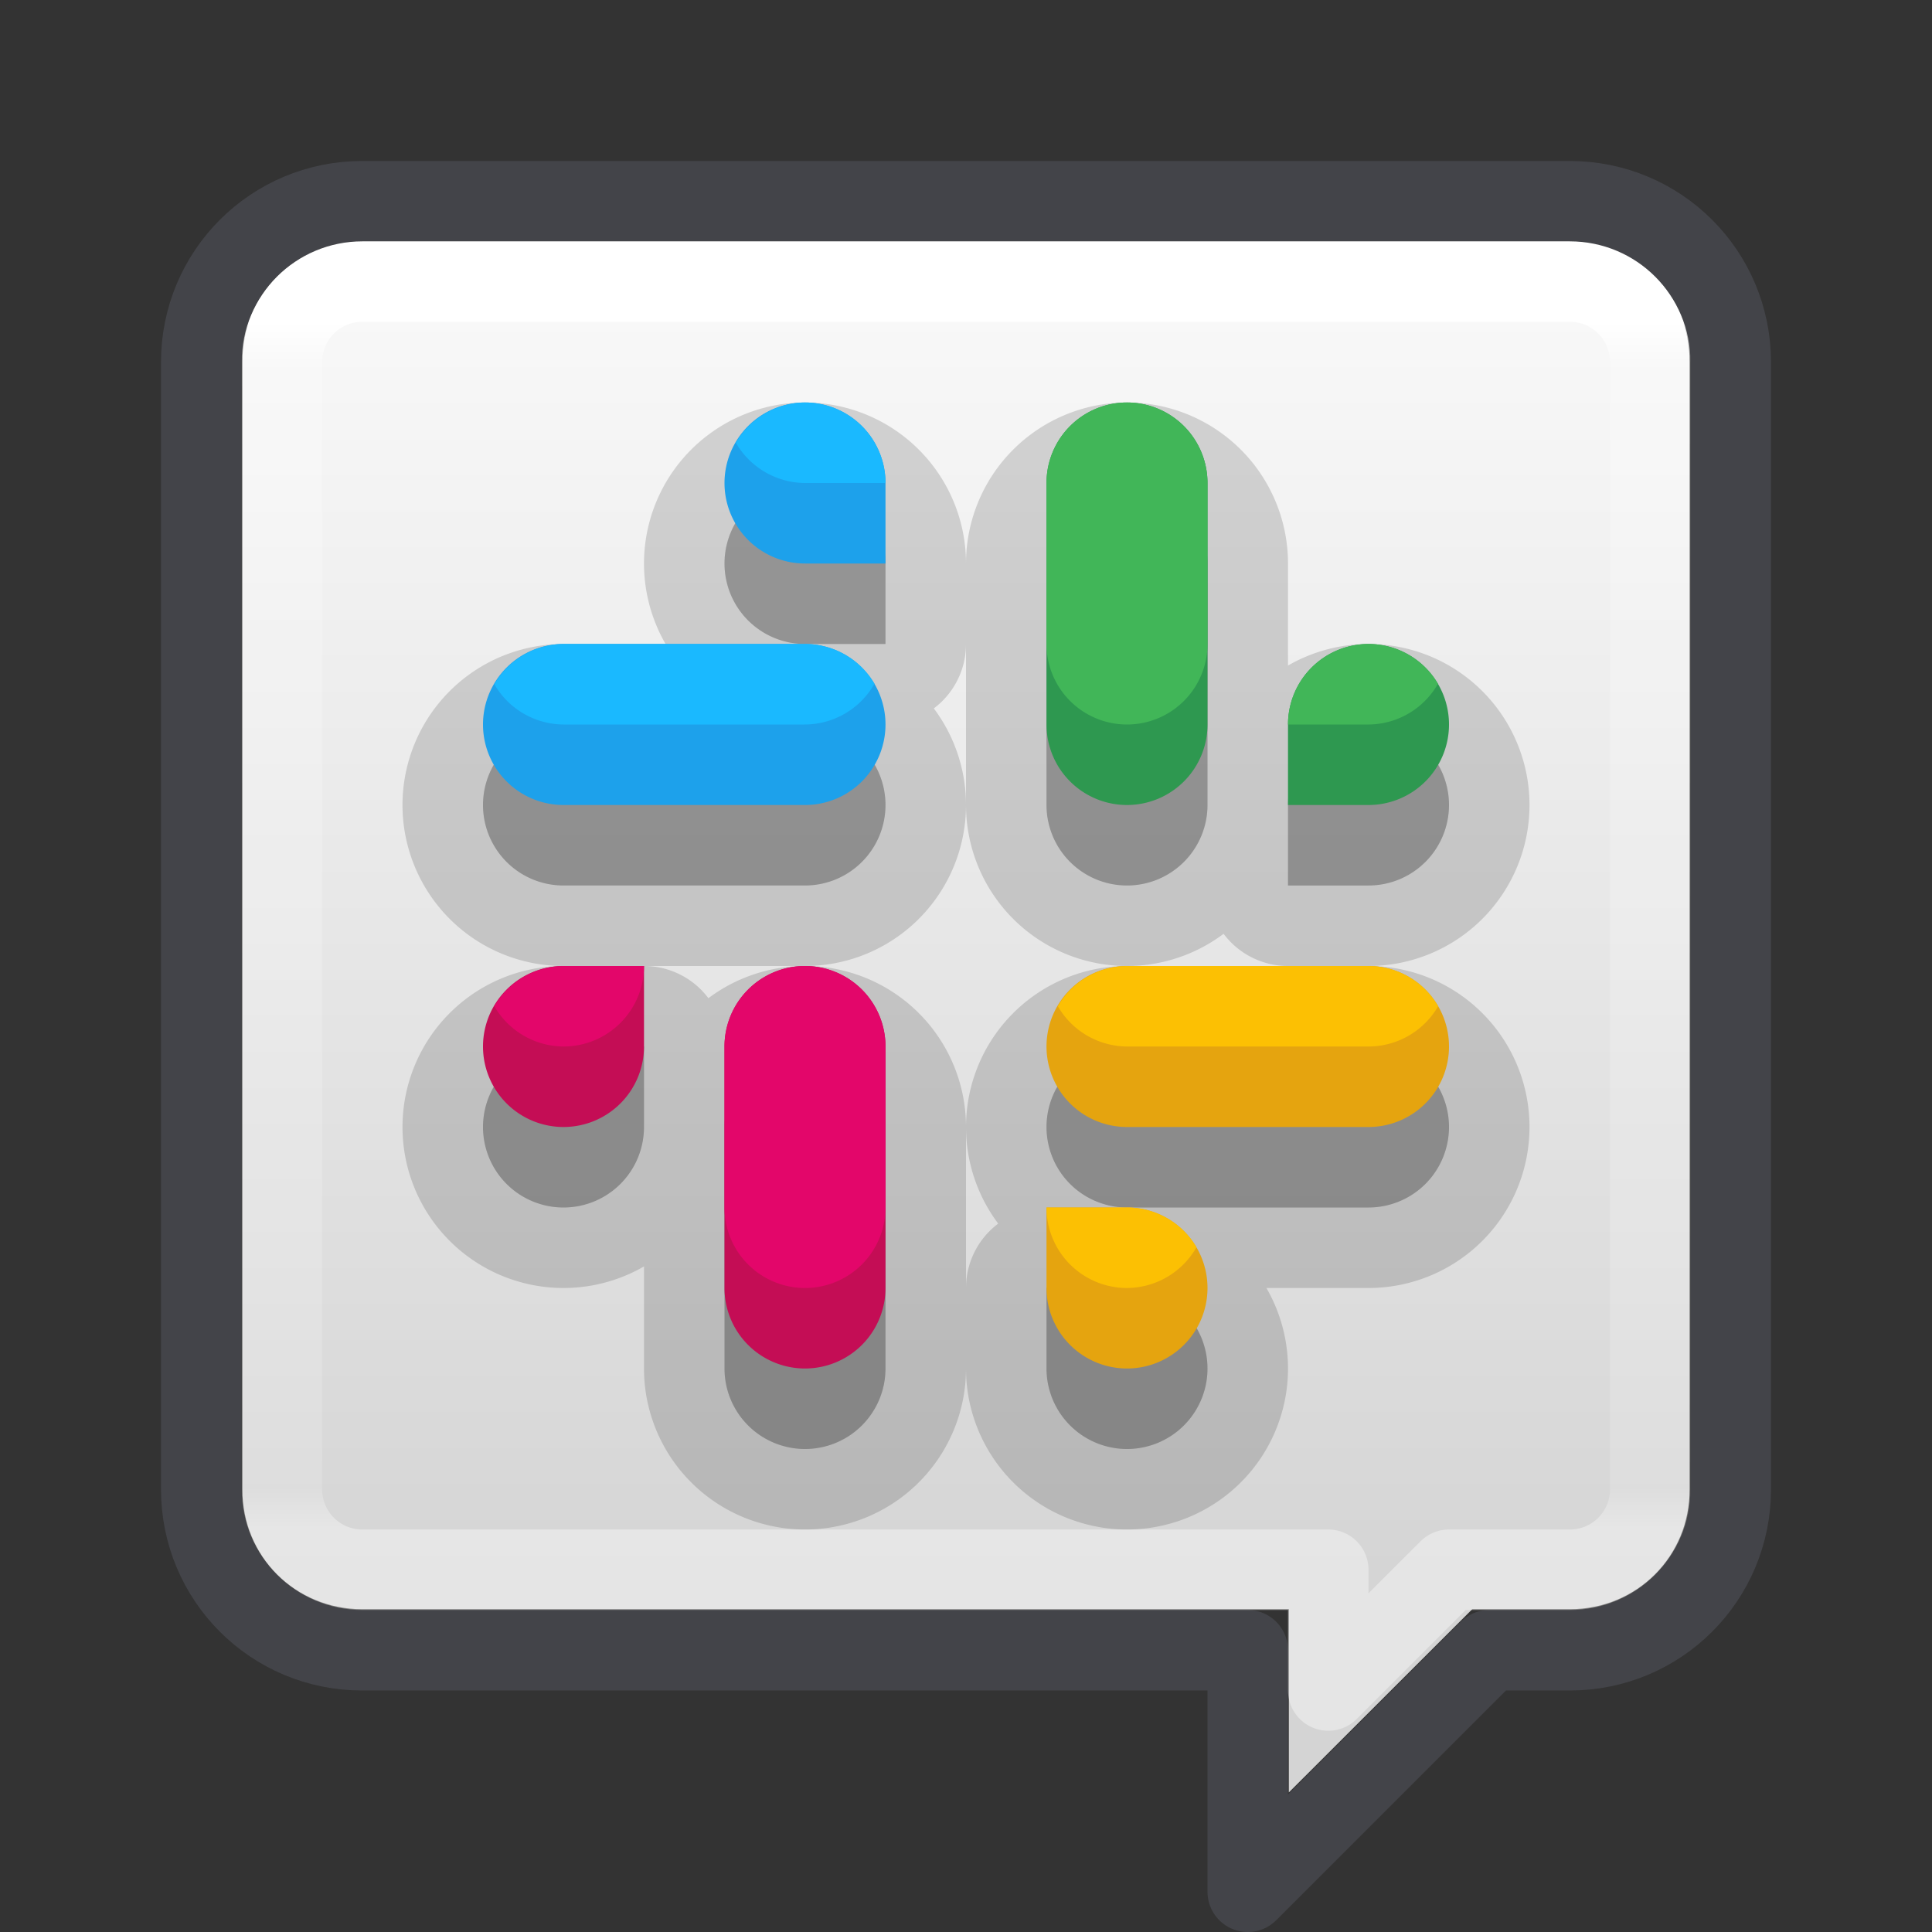 <?xml version="1.0" encoding="UTF-8" standalone="no"?>
<svg
   id="svg4157"
   height="24"
   width="24"
   version="1.1"
   xml:space="preserve"
   sodipodi:docname="slack.svg"
   inkscape:version="1.4.2 (ebf0e940d0, 2025-05-08)"
   xmlns:inkscape="http://www.inkscape.org/namespaces/inkscape"
   xmlns:sodipodi="http://sodipodi.sourceforge.net/DTD/sodipodi-0.dtd"
   xmlns:xlink="http://www.w3.org/1999/xlink"
   xmlns="http://www.w3.org/2000/svg"
   xmlns:svg="http://www.w3.org/2000/svg"
   xmlns:rdf="http://www.w3.org/1999/02/22-rdf-syntax-ns#"
   xmlns:cc="http://creativecommons.org/ns#"
   xmlns:dc="http://purl.org/dc/elements/1.1/"><rect width="100%" height="100%" fill="#333333" stroke="none"/><sodipodi:namedview
     id="namedview1"
     pagecolor="#ffffff"
     bordercolor="#000000"
     borderopacity="0.25"
     inkscape:showpageshadow="2"
     inkscape:pageopacity="0.0"
     inkscape:pagecheckerboard="0"
     inkscape:deskcolor="#d1d1d1"
     showgrid="false"
     inkscape:zoom="2.185"
     inkscape:cx="-17.391304"
     inkscape:cy="16.24714"
     inkscape:current-layer="svg4157"><inkscape:grid
       id="grid1"
       units="px"
       originx="-34"
       originy="0"
       spacingx="0.5"
       spacingy="0.5"
       empcolor="#0099e5"
       empopacity="0.302"
       color="#0099e5"
       opacity="0.078"
       empspacing="2"
       enabled="true"
       visible="false" /><inkscape:page
       x="0"
       y="0"
       width="24"
       height="24"
       id="page2"
       margin="0"
       bleed="0" /></sodipodi:namedview><defs
     id="defs4159"><inkscape:path-effect
       effect="offset"
       id="path-effect1"
       is_visible="true"
       lpeversion="1.3"
       linejoin_type="miter"
       unit="px"
       offset="-0.5"
       miter_limit="4"
       attempt_force_join="false"
       update_on_knot_move="true" /><inkscape:path-effect
       effect="offset"
       id="path-effect3"
       is_visible="true"
       lpeversion="1.3"
       linejoin_type="miter"
       unit="px"
       offset="-0.5"
       miter_limit="4"
       attempt_force_join="false"
       update_on_knot_move="true" /><linearGradient
       gradientTransform="matrix(0.459,0,0,0.459,0.974,0.972)"
       gradientUnits="userSpaceOnUse"
       xlink:href="#linearGradient4095"
       id="linearGradient3233"
       y2="41.414"
       x2="24"
       y1="6.591"
       x1="24" /><linearGradient
       id="linearGradient4095"><stop
         offset="0"
         style="stop-color:#ffffff;stop-opacity:1"
         id="stop4097" /><stop
         offset="0.031"
         style="stop-color:#ffffff;stop-opacity:0.235"
         id="stop4100" /><stop
         offset="0.969"
         style="stop-color:#ffffff;stop-opacity:0.157"
         id="stop4102" /><stop
         offset="1"
         style="stop-color:#ffffff;stop-opacity:0.392"
         id="stop4104" /></linearGradient><radialGradient
       gradientTransform="matrix(2.004,0,0,1.4,27.988,-17.4)"
       gradientUnits="userSpaceOnUse"
       xlink:href="#linearGradient3688-166-749-9"
       id="radialGradient3082-6"
       fy="43.5"
       fx="4.993"
       r="2.5"
       cy="43.5"
       cx="4.993" /><linearGradient
       id="linearGradient3688-166-749-9"><stop
         offset="0"
         style="stop-color:#181818;stop-opacity:1"
         id="stop2883-2" /><stop
         offset="1"
         style="stop-color:#181818;stop-opacity:0"
         id="stop2885-2" /></linearGradient><radialGradient
       gradientTransform="matrix(2.004,0,0,1.4,-20.012,-104.4)"
       gradientUnits="userSpaceOnUse"
       xlink:href="#linearGradient3688-464-309-7-6"
       id="radialGradient3084-4"
       fy="43.5"
       fx="4.993"
       r="2.5"
       cy="43.5"
       cx="4.993" /><linearGradient
       id="linearGradient3688-464-309-7-6"><stop
         offset="0"
         style="stop-color:#181818;stop-opacity:1"
         id="stop2889-75" /><stop
         offset="1"
         style="stop-color:#181818;stop-opacity:0"
         id="stop2891-4-9" /></linearGradient><linearGradient
       gradientUnits="userSpaceOnUse"
       xlink:href="#linearGradient3702-501-757-1"
       id="linearGradient3086-8"
       y2="39.999"
       x2="25.058"
       y1="47.028"
       x1="25.058" /><linearGradient
       id="linearGradient3702-501-757-1"><stop
         offset="0"
         style="stop-color:#181818;stop-opacity:0"
         id="stop2895-2" /><stop
         offset="0.5"
         style="stop-color:#181818;stop-opacity:1"
         id="stop2897-89" /><stop
         offset="1"
         style="stop-color:#181818;stop-opacity:0"
         id="stop2899-36" /></linearGradient><linearGradient
       xlink:href="#linearGradient4-6"
       id="linearGradient871"
       x1="11"
       y1="3"
       x2="11"
       y2="20"
       gradientUnits="userSpaceOnUse" /><style
       id="style1">.g{fill:#000;}.g,.h,.i{stroke-width:0px;}.h{fill:url(#e);}.i{fill:#fff;}</style><style
       id="style1-7">.g{fill:#000;}.g,.h,.i{stroke-width:0px;}.h{fill:url(#e);}.i{fill:#fff;}</style><style
       id="style1-5">.g{fill:#000;}.g,.h,.i{stroke-width:0px;}.h{fill:url(#e);}.i{fill:#fff;}</style><linearGradient
       id="linearGradient4-6"><stop
         style="stop-color:#fafafa;stop-opacity:1;"
         offset="0"
         id="stop4-7" /><stop
         style="stop-color:#d4d4d4;stop-opacity:1;"
         offset="1"
         id="stop5" /></linearGradient><style
       id="style1-53">.g{fill:#000;}.g,.h,.i{stroke-width:0px;}.h{fill:url(#e);}.i{fill:#fff;}</style><style
       id="style1-6">.cls-1{fill:#fff;}</style><style
       id="style1-67">.cls-1{fill:#fff;}</style><linearGradient
       id="linearGradient25"><stop
         style="stop-color:#ffffff;stop-opacity:1;"
         offset="0"
         id="stop25" /><stop
         style="stop-color:#ffffff;stop-opacity:0;"
         offset="1"
         id="stop26" /></linearGradient><linearGradient
       id="linearGradient14"><stop
         id="stop9"
         style="stop-color:#ffffff;stop-opacity:1"
         offset="0" /><stop
         id="stop10"
         style="stop-color:#ffffff;stop-opacity:0.235"
         offset="0.194" /><stop
         id="stop11"
         style="stop-color:#ffffff;stop-opacity:0.157"
         offset="0.806" /><stop
         id="stop12"
         style="stop-color:#ffffff;stop-opacity:0.392"
         offset="1" /></linearGradient><style
       id="style1-535">.g{fill:#000;}.g,.h,.i{stroke-width:0px;}.h{fill:url(#e);}.i{fill:#fff;}</style><style
       id="style1-7-6">.g{fill:#000;}.g,.h,.i{stroke-width:0px;}.h{fill:url(#e);}.i{fill:#fff;}</style><style
       id="style1-5-2">.g{fill:#000;}.g,.h,.i{stroke-width:0px;}.h{fill:url(#e);}.i{fill:#fff;}</style><style
       id="style1-53-9">.g{fill:#000;}.g,.h,.i{stroke-width:0px;}.h{fill:url(#e);}.i{fill:#fff;}</style><style
       id="style1-6-1">.cls-1{fill:#fff;}</style><style
       id="style1-67-2">.cls-1{fill:#fff;}</style><linearGradient
       id="linearGradient3820-7-2-2"><stop
         offset="0"
         style="stop-color:#3d3d3d;stop-opacity:1"
         id="stop3822-2-6-36" /><stop
         offset="0.5"
         style="stop-color:#686868;stop-opacity:0.498"
         id="stop3864-8-7-6" /><stop
         offset="1"
         style="stop-color:#686868;stop-opacity:0"
         id="stop3824-1-2-4" /></linearGradient><style
       id="style1-75">.g{fill:#000;}.g,.h,.i{stroke-width:0px;}.h{fill:url(#e);}.i{fill:#fff;}</style><style
       id="style1-7-35">.g{fill:#000;}.g,.h,.i{stroke-width:0px;}.h{fill:url(#e);}.i{fill:#fff;}</style><style
       id="style1-5-6">.g{fill:#000;}.g,.h,.i{stroke-width:0px;}.h{fill:url(#e);}.i{fill:#fff;}</style><style
       id="style1-53-1">.g{fill:#000;}.g,.h,.i{stroke-width:0px;}.h{fill:url(#e);}.i{fill:#fff;}</style><style
       id="style1-6-2">.cls-1{fill:#fff;}</style><style
       id="style1-67-7">.cls-1{fill:#fff;}</style><style
       id="style1-675">.g{fill:#000;}.g,.h,.i{stroke-width:0px;}.h{fill:url(#e);}.i{fill:#fff;}</style><style
       id="style1-7-3">.g{fill:#000;}.g,.h,.i{stroke-width:0px;}.h{fill:url(#e);}.i{fill:#fff;}</style><style
       id="style1-5-5">.g{fill:#000;}.g,.h,.i{stroke-width:0px;}.h{fill:url(#e);}.i{fill:#fff;}</style><linearGradient
       id="linearGradient2-5"><stop
         style="stop-color:#5865f2;stop-opacity:1;"
         offset="0"
         id="stop3-3" /><stop
         style="stop-color:#1f30f4;stop-opacity:1;"
         offset="1"
         id="stop4-5" /></linearGradient><style
       id="style1-3">.g{fill:#000;}.g,.h,.i{stroke-width:0px;}.h{fill:url(#e);}.i{fill:#fff;}</style><style
       id="style1-6-6">.cls-1{fill:#fff;}</style><style
       id="style1-70">.g{fill:#000;}.g,.h,.i{stroke-width:0px;}.h{fill:url(#e);}.i{fill:#fff;}</style><style
       id="style1-6-3">.cls-1{fill:#fff;}</style><style
       id="style1-2">.g{fill:#000;}.g,.h,.i{stroke-width:0px;}.h{fill:url(#e);}.i{fill:#fff;}</style><style
       id="style1-6-8">.cls-1{fill:#fff;}</style><radialGradient
       xlink:href="#linearGradient3820-7-2-2"
       id="radialGradient4"
       gradientUnits="userSpaceOnUse"
       gradientTransform="matrix(0.159,0,0,0.051,-3.797,11.381)"
       cx="99.157"
       cy="186.171"
       fx="99.157"
       fy="186.171"
       r="62.769" /><linearGradient
       xlink:href="#linearGradient14"
       id="linearGradient9"
       x1="12"
       y1="3"
       x2="12"
       y2="21"
       gradientUnits="userSpaceOnUse"
       gradientTransform="translate(0,-26)" /><linearGradient
       xlink:href="#linearGradient4-6"
       id="linearGradient24"
       x1="12"
       y1="2"
       x2="12"
       y2="22"
       gradientUnits="userSpaceOnUse"
       gradientTransform="translate(34)" /><linearGradient
       xlink:href="#linearGradient25"
       id="linearGradient26"
       x1="18.337"
       y1="23.035"
       x2="17.715"
       y2="20.535"
       gradientUnits="userSpaceOnUse"
       gradientTransform="translate(0,-26)" /><style
       id="style1-37">.g{fill:#000;}.g,.h,.i{stroke-width:0px;}.h{fill:url(#e);}.i{fill:#fff;}</style><style
       id="style1-7-5">.g{fill:#000;}.g,.h,.i{stroke-width:0px;}.h{fill:url(#e);}.i{fill:#fff;}</style><style
       id="style1-5-9">.g{fill:#000;}.g,.h,.i{stroke-width:0px;}.h{fill:url(#e);}.i{fill:#fff;}</style><style
       id="style1-53-2">.g{fill:#000;}.g,.h,.i{stroke-width:0px;}.h{fill:url(#e);}.i{fill:#fff;}</style><style
       id="style1-6-289">.cls-1{fill:#fff;}</style><style
       id="style1-67-73">.cls-1{fill:#fff;}</style><style
       id="style1-75-9">.g{fill:#000;}.g,.h,.i{stroke-width:0px;}.h{fill:url(#e);}.i{fill:#fff;}</style><style
       id="style1-7-35-3">.g{fill:#000;}.g,.h,.i{stroke-width:0px;}.h{fill:url(#e);}.i{fill:#fff;}</style><style
       id="style1-5-6-1">.g{fill:#000;}.g,.h,.i{stroke-width:0px;}.h{fill:url(#e);}.i{fill:#fff;}</style><style
       id="style1-53-1-9">.g{fill:#000;}.g,.h,.i{stroke-width:0px;}.h{fill:url(#e);}.i{fill:#fff;}</style><style
       id="style1-6-2-4">.cls-1{fill:#fff;}</style><style
       id="style1-67-7-7">.cls-1{fill:#fff;}</style><style
       id="style1-675-8">.g{fill:#000;}.g,.h,.i{stroke-width:0px;}.h{fill:url(#e);}.i{fill:#fff;}</style><style
       id="style1-7-3-4">.g{fill:#000;}.g,.h,.i{stroke-width:0px;}.h{fill:url(#e);}.i{fill:#fff;}</style><style
       id="style1-5-5-5">.g{fill:#000;}.g,.h,.i{stroke-width:0px;}.h{fill:url(#e);}.i{fill:#fff;}</style><style
       id="style1-3-6">.g{fill:#000;}.g,.h,.i{stroke-width:0px;}.h{fill:url(#e);}.i{fill:#fff;}</style><style
       id="style1-6-6-10">.cls-1{fill:#fff;}</style><style
       id="style1-70-6">.g{fill:#000;}.g,.h,.i{stroke-width:0px;}.h{fill:url(#e);}.i{fill:#fff;}</style><style
       id="style1-6-3-3">.cls-1{fill:#fff;}</style><style
       id="style1-2-2">.g{fill:#000;}.g,.h,.i{stroke-width:0px;}.h{fill:url(#e);}.i{fill:#fff;}</style><style
       id="style1-6-8-0">.cls-1{fill:#fff;}</style><radialGradient
       xlink:href="#linearGradient3820-7-2-2"
       id="radialGradient4-6"
       gradientUnits="userSpaceOnUse"
       gradientTransform="matrix(0.159,0,0,0.051,-3.797,11.381)"
       cx="99.157"
       cy="186.171"
       fx="99.157"
       fy="186.171"
       r="62.769" /><linearGradient
       xlink:href="#linearGradient14"
       id="linearGradient9-1"
       x1="12"
       y1="3"
       x2="12"
       y2="21"
       gradientUnits="userSpaceOnUse"
       gradientTransform="translate(0,-28)" /><linearGradient
       xlink:href="#linearGradient2-5"
       id="linearGradient24-5"
       x1="12"
       y1="2"
       x2="12"
       y2="22"
       gradientUnits="userSpaceOnUse"
       gradientTransform="translate(0,-28)" /><linearGradient
       xlink:href="#linearGradient25"
       id="linearGradient26-5"
       x1="18.337"
       y1="23.035"
       x2="17.715"
       y2="20.535"
       gradientUnits="userSpaceOnUse"
       gradientTransform="translate(0,-28)" /><linearGradient
       id="linearGradient881"><stop
         offset="0"
         style="stop-color:#cd9ef7;stop-opacity:1"
         id="stop873" /><stop
         offset="1"
         style="stop-color:#a56de2;stop-opacity:1"
         id="stop879" /></linearGradient><linearGradient
       gradientTransform="matrix(0.459,0,0,0.459,0.974,0.972)"
       gradientUnits="userSpaceOnUse"
       xlink:href="#linearGradient4095-7"
       id="linearGradient3233-4"
       y2="39.238"
       x2="23.997"
       y1="6.549"
       x1="24" /><linearGradient
       id="linearGradient4095-7"><stop
         offset="0"
         style="stop-color:#ffffff;stop-opacity:1"
         id="stop4097-6" /><stop
         offset="0.035"
         style="stop-color:#ffffff;stop-opacity:0.235"
         id="stop4100-5" /><stop
         offset="0.967"
         style="stop-color:#ffffff;stop-opacity:0.157"
         id="stop4102-6" /><stop
         offset="1"
         style="stop-color:#ffffff;stop-opacity:0.392"
         id="stop4104-9" /></linearGradient><style
       id="style1-20">.g{fill:#000;}.g,.h,.i{stroke-width:0px;}.h{fill:url(#e);}.i{fill:#fff;}</style><style
       id="style1-7-23">.g{fill:#000;}.g,.h,.i{stroke-width:0px;}.h{fill:url(#e);}.i{fill:#fff;}</style><style
       id="style1-5-7">.g{fill:#000;}.g,.h,.i{stroke-width:0px;}.h{fill:url(#e);}.i{fill:#fff;}</style><style
       id="style1-3-2">.g{fill:#000;}.g,.h,.i{stroke-width:0px;}.h{fill:url(#e);}.i{fill:#fff;}</style><style
       id="style1-6-28">.cls-1{fill:#fff;}</style><style
       id="style1-62">.g{fill:#000;}.g,.h,.i{stroke-width:0px;}.h{fill:url(#e);}.i{fill:#fff;}</style><style
       id="style1-6-9">.cls-1{fill:#fff;}</style><style
       id="style1-67-9">.cls-1{fill:#fff;}</style><style
       id="style1-56">.g{fill:#000;}.g,.h,.i{stroke-width:0px;}.h{fill:url(#e);}.i{fill:#fff;}</style><style
       id="style1-7-1">.g{fill:#000;}.g,.h,.i{stroke-width:0px;}.h{fill:url(#e);}.i{fill:#fff;}</style><style
       id="style1-5-2-7">.g{fill:#000;}.g,.h,.i{stroke-width:0px;}.h{fill:url(#e);}.i{fill:#fff;}</style><style
       id="style1-3-7">.g{fill:#000;}.g,.h,.i{stroke-width:0px;}.h{fill:url(#e);}.i{fill:#fff;}</style><style
       id="style1-6-1-4">.cls-1{fill:#fff;}</style><style
       id="style1-2-7">.g{fill:#000;}.g,.h,.i{stroke-width:0px;}.h{fill:url(#e);}.i{fill:#fff;}</style><style
       id="style1-6-8-3">.cls-1{fill:#fff;}</style><style
       id="style1-79">.g{fill:#000;}.g,.h,.i{stroke-width:0px;}.h{fill:url(#e);}.i{fill:#fff;}</style><style
       id="style1-7-2">.g{fill:#000;}.g,.h,.i{stroke-width:0px;}.h{fill:url(#e);}.i{fill:#fff;}</style><style
       id="style1-5-0">.g{fill:#000;}.g,.h,.i{stroke-width:0px;}.h{fill:url(#e);}.i{fill:#fff;}</style><style
       id="style1-53-6">.g{fill:#000;}.g,.h,.i{stroke-width:0px;}.h{fill:url(#e);}.i{fill:#fff;}</style><style
       id="style1-6-2-1">.cls-1{fill:#fff;}</style><style
       id="style1-67-3">.cls-1{fill:#fff;}</style><style
       id="style1-675-2">.g{fill:#000;}.g,.h,.i{stroke-width:0px;}.h{fill:url(#e);}.i{fill:#fff;}</style><style
       id="style1-7-3-9">.g{fill:#000;}.g,.h,.i{stroke-width:0px;}.h{fill:url(#e);}.i{fill:#fff;}</style><style
       id="style1-5-5-3">.g{fill:#000;}.g,.h,.i{stroke-width:0px;}.h{fill:url(#e);}.i{fill:#fff;}</style><style
       id="style1-3-9">.g{fill:#000;}.g,.h,.i{stroke-width:0px;}.h{fill:url(#e);}.i{fill:#fff;}</style><style
       id="style1-6-6-1">.cls-1{fill:#fff;}</style><style
       id="style1-70-9">.g{fill:#000;}.g,.h,.i{stroke-width:0px;}.h{fill:url(#e);}.i{fill:#fff;}</style><style
       id="style1-6-3-4">.cls-1{fill:#fff;}</style><linearGradient
       id="linearGradient4"><stop
         id="stop1"
         style="stop-color:#ffffff;stop-opacity:1"
         offset="0" /><stop
         id="stop2"
         style="stop-color:#ffffff;stop-opacity:0.235"
         offset="0.068" /><stop
         id="stop3"
         style="stop-color:#ffffff;stop-opacity:0.157"
         offset="0.932" /><stop
         id="stop4"
         style="stop-color:#ffffff;stop-opacity:0.392"
         offset="1" /></linearGradient><linearGradient
       xlink:href="#linearGradient2-5"
       id="linearGradient930-9-2-8"
       x1="17"
       y1="2.5"
       x2="17"
       y2="29"
       gradientUnits="userSpaceOnUse"
       gradientTransform="translate(34)" /><linearGradient
       x1="24"
       y1="6.24"
       x2="24"
       y2="38.8"
       id="linearGradient4161-0-2"
       xlink:href="#linearGradient4"
       gradientUnits="userSpaceOnUse"
       gradientTransform="matrix(0.676,0,0,0.676,33.784,-0.216)" /></defs><path
     id="rect5505-21-8"
     style="color:#000000;display:inline;overflow:visible;visibility:visible;fill:url(#linearGradient871);fill-rule:nonzero;stroke:none;stroke-width:1;marker:none;enable-background:accumulate"
     d="M 4.5,3.01 C 3.666,3.01 3.01,3.666 3.01,4.5 v 14 c 0,0.834 0.656,1.49 1.49,1.49 h 11.51 v 2.277 l 2.279,-2.277 H 19.5 c 0.834,0 1.49,-0.656 1.49,-1.49 v -14 c 0,-0.834 -0.656,-1.49 -1.49,-1.49 z" /><path
     id="rect5505-21-8-1"
     style="color:#000000;display:inline;overflow:visible;visibility:visible;opacity:0.5;fill:none;stroke:#555761;stroke-width:1;stroke-linecap:round;stroke-linejoin:round;stroke-miterlimit:4;stroke-dasharray:none;stroke-dashoffset:0;stroke-opacity:1;marker:none;enable-background:accumulate"
     d="m 4.5,2.5 c -1.108,0 -2,0.892 -2,2 v 14 c 0,1.108 0.892,2 2,2 h 11 v 3 l 3,-3 h 1 c 1.108,0 2,-0.892 2,-2 v -14 c 0,-1.108 -0.892,-2 -2,-2 z" /><path
     id="rect6741-9"
     style="opacity:1;fill:none;stroke:url(#linearGradient3233-4);stroke-width:1;stroke-linecap:round;stroke-linejoin:round;stroke-miterlimit:4;stroke-dasharray:none;stroke-dashoffset:0;stroke-opacity:1"
     d="m 4.502,3.498 c -0.554,0 -1,0.446 -1,1 V 18.5 c 0,0.554 0.446,1 1,1 H 16.5 V 21 L 18,19.5 h 1.5 c 0.554,0 1,-0.446 1,-1 V 4.498 c 0,-0.554 -0.446,-1 -1,-1 z" /><path
     id="path36-9"
     style="opacity:0.15;fill:#000000;fill-opacity:1;stroke:#000000;stroke-width:2;stroke-linejoin:round;stroke-opacity:1"
     d="m 10,6 a 1,1 0 0 0 -1,1 1,1 0 0 0 1,1 h 1 V 7 A 1,1 0 0 0 10,6 Z m 4,0 a 1,1 0 0 0 -1,1 v 3 a 1,1 0 0 0 1,1 1,1 0 0 0 1,-1 V 7 A 1,1 0 0 0 14,6 Z M 7,9 a 1,1 0 0 0 -1,1 1,1 0 0 0 1,1 h 3 a 1,1 0 0 0 1,-1 1,1 0 0 0 -1,-1 z m 10,0 a 1,1 0 0 0 -1,1 v 1 h 1 A 1,1 0 0 0 18,10 1,1 0 0 0 17,9 Z M 7,13 a 1,1 0 0 0 -1,1 1,1 0 0 0 1,1 1,1 0 0 0 1,-1 v -1 z m 3,0 a 1,1 0 0 0 -1,1 v 3 a 1,1 0 0 0 1,1 1,1 0 0 0 1,-1 v -3 a 1,1 0 0 0 -1,-1 z m 4,0 a 1,1 0 0 0 -1,1 1,1 0 0 0 1,1 h 3 a 1,1 0 0 0 1,-1 1,1 0 0 0 -1,-1 z m -1,3 v 1 a 1,1 0 0 0 1,1 1,1 0 0 0 1,-1 1,1 0 0 0 -1,-1 z" /><path
     id="path33-3"
     style="opacity:0.15;fill:#000000;fill-opacity:1;stroke:none;stroke-width:2;stroke-linejoin:round"
     d="m 10,6 a 1,1 0 0 0 -1,1 1,1 0 0 0 1,1 h 1 V 7 A 1,1 0 0 0 10,6 Z m 4,0 a 1,1 0 0 0 -1,1 v 3 a 1,1 0 0 0 1,1 1,1 0 0 0 1,-1 V 7 A 1,1 0 0 0 14,6 Z M 7,9 a 1,1 0 0 0 -1,1 1,1 0 0 0 1,1 h 3 a 1,1 0 0 0 1,-1 1,1 0 0 0 -1,-1 z m 10,0 a 1,1 0 0 0 -1,1 v 1 h 1 A 1,1 0 0 0 18,10 1,1 0 0 0 17,9 Z M 7,13 a 1,1 0 0 0 -1,1 1,1 0 0 0 1,1 1,1 0 0 0 1,-1 v -1 z m 3,0 a 1,1 0 0 0 -1,1 v 3 a 1,1 0 0 0 1,1 1,1 0 0 0 1,-1 v -3 a 1,1 0 0 0 -1,-1 z m 4,0 a 1,1 0 0 0 -1,1 1,1 0 0 0 1,1 h 3 a 1,1 0 0 0 1,-1 1,1 0 0 0 -1,-1 z m -1,3 v 1 a 1,1 0 0 0 1,1 1,1 0 0 0 1,-1 1,1 0 0 0 -1,-1 z" /><path
     id="path2-6"
     style="fill:#1da1eb;fill-opacity:1;stroke:none;stroke-width:2;stroke-linejoin:round"
     d="m 10,5 a 1,1 0 0 0 -1,1 1,1 0 0 0 1,1 h 1 V 6 A 1,1 0 0 0 10,5 Z M 7,8 a 1,1 0 0 0 -1,1 1,1 0 0 0 1,1 h 3 A 1,1 0 0 0 11,9 1,1 0 0 0 10,8 Z" /><path
     id="path6-0"
     style="fill:#2e9850;fill-opacity:1;stroke:none;stroke-width:2;stroke-linejoin:round"
     d="m 14,5 a 1,1 0 0 0 -1,1 v 3 a 1,1 0 0 0 1,1 1,1 0 0 0 1,-1 V 6 A 1,1 0 0 0 14,5 Z m 3,3 a 1,1 0 0 0 -1,1 v 1 h 1 A 1,1 0 0 0 18,9 1,1 0 0 0 17,8 Z" /><path
     id="path10-6"
     style="fill:#c40d55;fill-opacity:1;stroke:none;stroke-width:2;stroke-linejoin:round"
     d="m 7,12 a 1,1 0 0 0 -1,1 1,1 0 0 0 1,1 1,1 0 0 0 1,-1 v -1 z m 3,0 a 1,1 0 0 0 -1,1 v 3 a 1,1 0 0 0 1,1 1,1 0 0 0 1,-1 v -3 a 1,1 0 0 0 -1,-1 z" /><path
     id="path13-2"
     style="fill:#e5a40f;fill-opacity:1;stroke:none;stroke-width:2;stroke-linejoin:round"
     d="m 14,12 a 1,1 0 0 0 -1,1 1,1 0 0 0 1,1 h 3 a 1,1 0 0 0 1,-1 1,1 0 0 0 -1,-1 z m -1,3 v 1 a 1,1 0 0 0 1,1 1,1 0 0 0 1,-1 1,1 0 0 0 -1,-1 z" /><path
     id="path37-6"
     style="fill:#41b658;fill-opacity:1;stroke:none;stroke-width:2;stroke-linejoin:round"
     d="m 14,5 a 1,1 0 0 0 -1,1 v 2 a 1,1 0 0 0 1,1 1,1 0 0 0 1,-1 V 6 A 1,1 0 0 0 14,5 Z m 3,3 a 1,1 0 0 0 -1,1 h 1 A 1,1 0 0 0 17.863,8.494 1,1 0 0 0 17,8 Z" /><path
     id="path38-1"
     style="fill:#1ab9ff;fill-opacity:1;stroke:none;stroke-width:2;stroke-linejoin:round"
     d="M 10,5 A 1,1 0 0 0 9.141,5.5 1,1 0 0 0 10,6 h 1 A 1,1 0 0 0 10,5 Z M 7,8 A 1,1 0 0 0 6.141,8.5 1,1 0 0 0 7,9 h 3 A 1,1 0 0 0 10.863,8.494 1,1 0 0 0 10,8 Z" /><path
     id="path39-8"
     style="fill:#fcc003;fill-opacity:1;stroke:none;stroke-width:2;stroke-linejoin:round"
     d="M 14,12 A 1,1 0 0 0 13.141,12.5 1,1 0 0 0 14,13 h 3 A 1,1 0 0 0 17.865,12.5 1,1 0 0 0 17,12 Z m -1,3 a 1,1 0 0 0 1,1 1,1 0 0 0 0.863,-0.506 A 1,1 0 0 0 14,15 Z" /><path
     id="path41-7"
     style="fill:#e3066a;fill-opacity:1;stroke:none;stroke-width:2;stroke-linejoin:round"
     d="M 7,12 A 1,1 0 0 0 6.141,12.5 1,1 0 0 0 7,13 1,1 0 0 0 8,12 Z m 3,0 a 1,1 0 0 0 -1,1 v 2 a 1,1 0 0 0 1,1 1,1 0 0 0 1,-1 v -2 a 1,1 0 0 0 -1,-1 z" /></svg>
